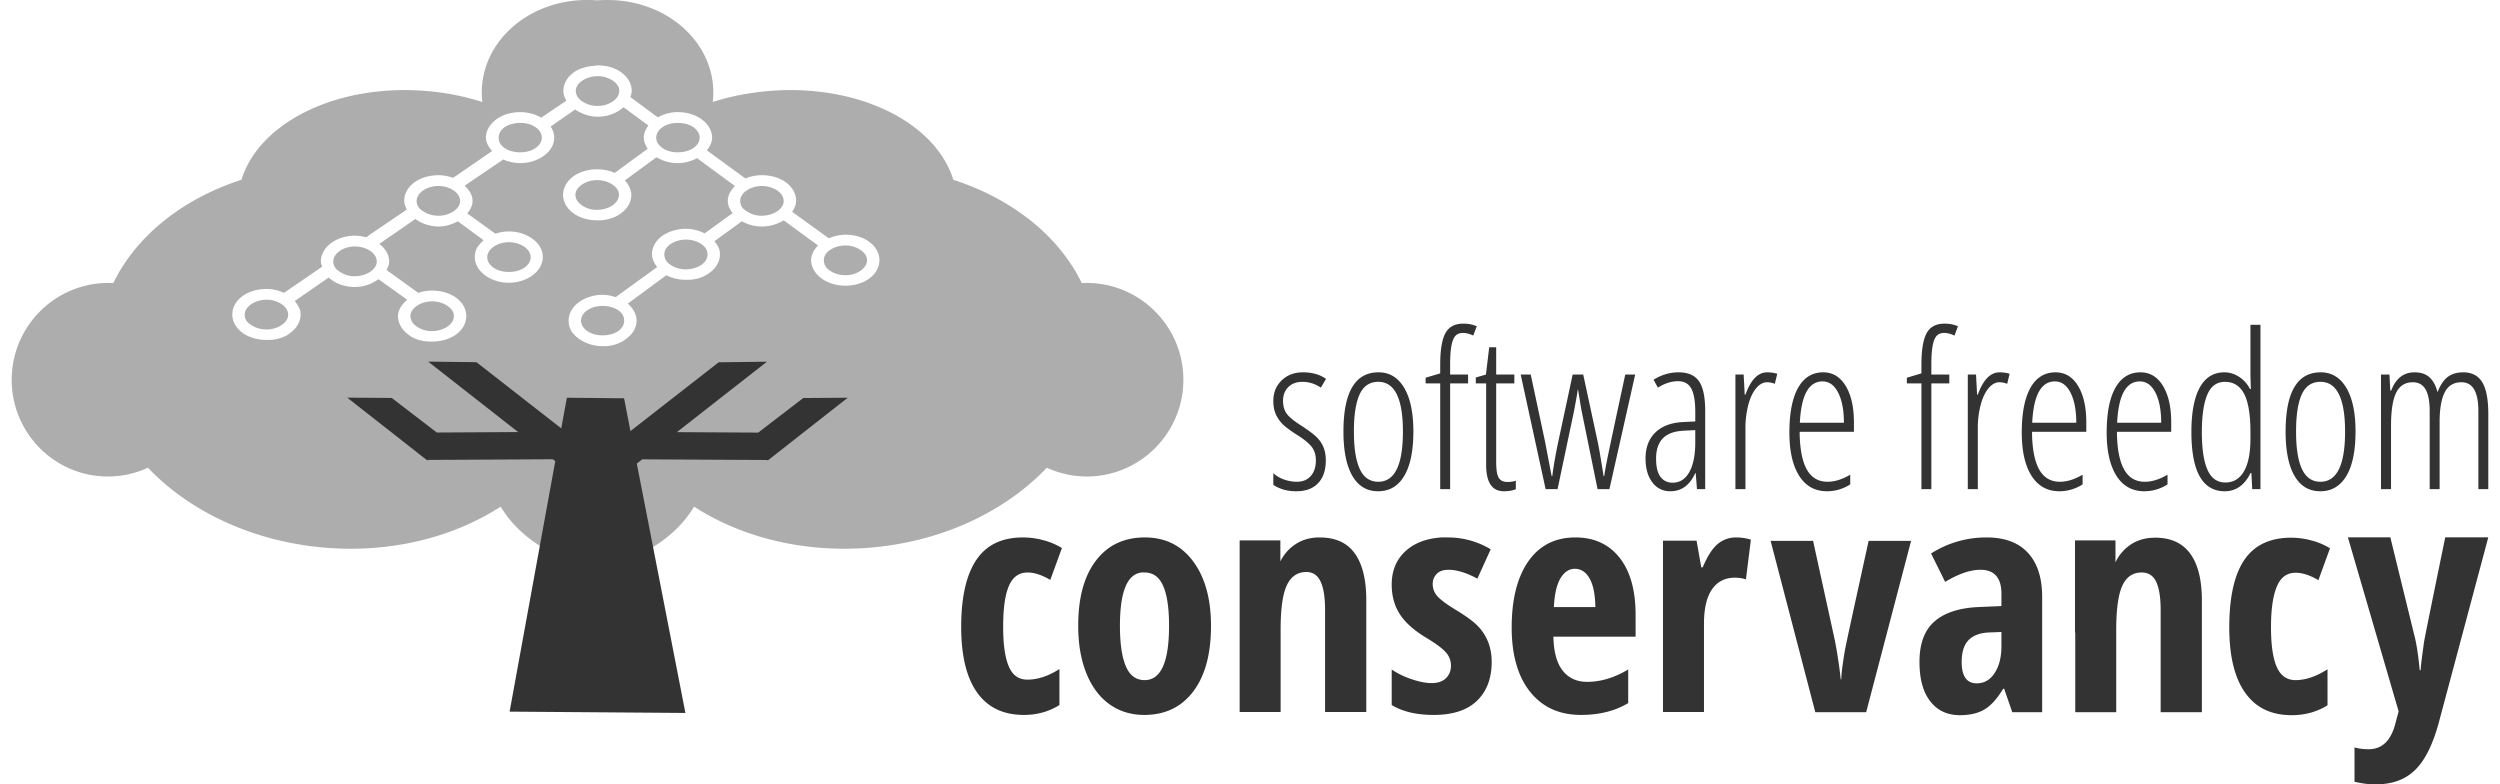 <svg xmlns="http://www.w3.org/2000/svg" height="64" width="204"><path d="M47.786 0c-4.453.051-8.146 3.065-8.455 7.042-.033.434-.02.86.027 1.28a20.613 20.613 0 0 0-4.694-.907c-7.235-.56-13.528 2.602-14.962 7.255-4.785 1.55-8.583 4.563-10.455 8.428-4.25-.221-7.937 3.006-8.268 7.28-.337 4.344 2.893 8.146 7.228 8.482a7.866 7.866 0 0 0 3.867-.693c3.385 3.564 8.602 6.07 14.589 6.534 5.392.418 10.4-.905 14.189-3.36 1.497 2.475 4.277 4.306 7.6 4.8v.08c.1-.01.196-.04.294-.053.1.012.192.043.294.053v-.08c3.328-.492 6.102-2.322 7.6-4.8 3.79 2.455 8.823 3.778 14.216 3.36 5.987-.464 11.177-2.97 14.562-6.534 1.17.532 2.496.8 3.868.693 4.334-.336 7.59-4.138 7.254-8.481-.331-4.275-4.019-7.502-8.268-7.281-1.872-3.865-5.697-6.879-10.481-8.428-1.435-4.653-7.701-7.816-14.936-7.255-1.661.13-3.235.44-4.694.907.047-.42.06-.846.027-1.28-.309-3.977-4.028-6.99-8.482-7.041a10.39 10.39 0 0 0-.907.026c-.017.002-.035-.002-.053 0-.018-.002-.035.002-.053 0-.303-.023-.61-.03-.907-.026zm.854 5.335h.133c.756 0 1.44.213 1.947.587.506.374.827.907.827 1.493 0 .173-.054.344-.107.507l2.24 1.654a3.283 3.283 0 0 1 1.627-.427c.756 0 1.44.215 1.947.587.506.372.854.907.854 1.493 0 .386-.186.731-.427 1.04l3.147 2.294a3.439 3.439 0 0 1 1.334-.267c.755 0 1.467.213 1.973.587s.827.907.827 1.494c0 .33-.14.632-.32.907l2.987 2.16a3.485 3.485 0 0 1 1.36-.293c.756 0 1.441.212 1.947.586.507.374.827.907.827 1.494 0 .586-.32 1.12-.827 1.493-.506.375-1.19.587-1.947.587-.755 0-1.44-.212-1.947-.587-.506-.374-.853-.907-.853-1.493 0-.453.239-.862.56-1.2l-2.8-2.054a3.374 3.374 0 0 1-1.787.507 3.31 3.31 0 0 1-1.627-.427l-2.24 1.627c.193.236.359.49.426.773.023.095.027.194.027.294 0 .586-.32 1.12-.827 1.493a2.93 2.93 0 0 1-.88.454c-.165.05-.329.08-.507.106a3.994 3.994 0 0 1-.56.027 3.417 3.417 0 0 1-1.6-.373l-3.147 2.32c.324.273.565.634.666 1.013.034.127.054.24.054.374 0 .586-.321 1.093-.827 1.467-.127.093-.253.191-.4.266-.295.15-.63.264-.987.32-.178.029-.371.027-.56.027a3.3 3.3 0 0 1-1.947-.613c-.253-.187-.47-.394-.614-.64a1.728 1.728 0 0 1-.16-.4 1.586 1.586 0 0 1-.053-.427c0-.587.32-1.12.827-1.494.506-.374 1.191-.613 1.947-.613.377 0 .738.083 1.067.186l3.387-2.453a2.212 2.212 0 0 1-.294-.48 1.41 1.41 0 0 1-.133-.56c0-.587.32-1.122.827-1.494.126-.093.253-.168.4-.24a3.54 3.54 0 0 1 1.547-.347 3.36 3.36 0 0 1 1.52.374l2.294-1.654a2.38 2.38 0 0 1-.294-.48 1.351 1.351 0 0 1-.106-.533c0-.459.258-.86.586-1.2l-3.093-2.268c-.452.236-.988.4-1.574.4a3.28 3.28 0 0 1-1.734-.48l-2.587 1.894c.232.25.403.54.48.853.026.105.054.21.054.32 0 .587-.32 1.12-.827 1.494a2.814 2.814 0 0 1-.427.267 3.297 3.297 0 0 1-1.547.32c-.755 0-1.44-.213-1.947-.587-.506-.374-.826-.907-.826-1.494 0-.586.32-1.12.826-1.493.507-.372 1.192-.587 1.947-.587.521 0 1.022.104 1.44.294l2.694-1.974c-.182-.276-.32-.575-.32-.907 0-.09.01-.18.027-.267.055-.26.187-.502.347-.72L50.88 8.75c-.515.462-1.256.773-2.107.773-.709 0-1.346-.254-1.84-.587l-2.001 1.387c.177.273.293.58.293.907 0 .586-.32 1.093-.826 1.467-.507.374-1.192.613-1.947.613-.505 0-.978-.115-1.387-.293l-3.147 2.134c.35.347.64.751.64 1.227 0 .095-.005.201-.027.293-.064.274-.222.516-.4.747l2.294 1.653a3.47 3.47 0 0 1 1.093-.186c.756 0 1.441.239 1.947.613s.827.88.827 1.467c0 .586-.32 1.12-.827 1.493-.506.375-1.191.614-1.947.614-.755 0-1.442-.24-1.947-.614-.504-.374-.827-.907-.827-1.493 0-.269.062-.52.187-.747.063-.113.152-.217.24-.32.088-.103.185-.202.294-.293l-2.107-1.547c-.453.238-.984.427-1.574.427a3.317 3.317 0 0 1-1.894-.614l-2.933 2.027c.354.278.632.643.746 1.04.038.133.054.26.054.4 0 .255-.103.47-.214.694l2.587 1.867a3.443 3.443 0 0 1 1.12-.187c.756 0 1.468.213 1.974.587s.827.907.827 1.493c0 .587-.32 1.122-.827 1.494-.506.372-1.218.587-1.973.587-.378 0-.738-.034-1.067-.134a3.27 3.27 0 0 1-.48-.186c-.148-.073-.274-.174-.4-.267-.507-.372-.827-.907-.827-1.494 0-.522.332-.97.747-1.333l-2.347-1.68a3.233 3.233 0 0 1-1.92.64c-.864 0-1.62-.3-2.134-.774l-2.774 1.92c.134.16.26.352.347.534.043.091.082.17.106.267.024.096.027.19.027.293 0 .586-.32 1.121-.827 1.494-.127.093-.253.194-.4.266-.295.145-.63.242-.987.294a3.979 3.979 0 0 1-.56.026c-.755 0-1.467-.214-1.974-.587-.506-.372-.826-.907-.826-1.493 0-.586.32-1.12.826-1.494.507-.374 1.218-.586 1.974-.586.527 0 .991.126 1.414.32l3.12-2.134c-.044-.142-.107-.27-.107-.427 0-.586.321-1.12.827-1.493.506-.375 1.191-.614 1.947-.614a3.7 3.7 0 0 1 .934.134l.426-.32.054-.027 2.827-1.92c-.112-.226-.214-.465-.214-.72 0-.587.321-1.12.827-1.494.506-.374 1.218-.587 1.974-.587.429 0 .809.082 1.173.214l.374-.24 2.827-1.947c-.273-.321-.507-.68-.507-1.094 0-.586.347-1.121.854-1.494.506-.372 1.191-.586 1.947-.586.648 0 1.23.17 1.706.453l2.054-1.387c-.134-.244-.24-.518-.24-.8 0-.586.32-1.12.827-1.493.473-.35 1.143-.533 1.84-.56v-.027zm.133.88c-.517 0-.994.168-1.307.4-.236.175-.392.374-.453.587a.74.74 0 0 0-.027.213.93.93 0 0 0 .267.64c.06.065.135.129.213.187a2.187 2.187 0 0 0 1.307.4c.517 0 .965-.167 1.28-.4.317-.234.48-.525.48-.827 0-.302-.163-.566-.48-.8a2.167 2.167 0 0 0-1.28-.4zm-6.321 3.814c-.517 0-.994.143-1.307.373a1.084 1.084 0 0 0-.427.614.933.933 0 0 0 .213.853c.058.065.136.129.214.187.313.232.79.373 1.307.373.517 0 .965-.14 1.28-.373.317-.234.48-.525.48-.827 0-.302-.163-.594-.48-.827-.315-.23-.763-.373-1.28-.373zm12.855 0c-.517 0-.967.143-1.28.373a1.178 1.178 0 0 0-.453.614.754.754 0 0 0-.027.213.93.93 0 0 0 .267.64c.06.065.135.129.213.187.313.232.763.373 1.28.373s.992-.14 1.307-.373c.317-.234.48-.525.48-.827 0-.302-.163-.594-.48-.827-.315-.23-.79-.373-1.307-.373zm-6.587 4.667c-.518 0-.965.17-1.28.4-.238.175-.393.374-.454.587a.752.752 0 0 0-.027.214c0 .226.087.445.267.64.06.065.134.128.213.186a2.1 2.1 0 0 0 1.28.4c.518 0 .995-.167 1.307-.4.315-.233.48-.522.48-.826 0-.305-.165-.569-.48-.8-.313-.231-.79-.4-1.306-.4zm-12.936.48c-.517 0-.993.17-1.307.4a1.178 1.178 0 0 0-.453.614.754.754 0 0 0-.027.213c0 .229.088.454.267.64.06.063.135.102.213.16.235.175.567.316.934.374.122.02.244.027.373.027.517 0 .965-.168 1.28-.4.317-.234.48-.499.48-.8 0-.303-.162-.595-.48-.827a2.177 2.177 0 0 0-1.28-.4zm26.378 0c-.518 0-.965.17-1.28.4a1.169 1.169 0 0 0-.454.614.763.763 0 0 0-.027.213.92.92 0 0 0 .267.64c.06.063.134.102.214.16a2.1 2.1 0 0 0 1.28.4c.517 0 .994-.167 1.307-.4.314-.233.48-.495.48-.8 0-.304-.166-.595-.48-.826-.314-.231-.79-.4-1.307-.4zm-6.188 4.375c-.517 0-.994.169-1.307.4-.236.174-.373.373-.427.586a.933.933 0 0 0 .213.853c.058.066.136.13.214.188.235.174.567.315.934.373.122.02.244.027.373.027.517 0 .992-.168 1.307-.4.317-.234.453-.525.453-.827 0-.302-.136-.568-.453-.8-.316-.232-.79-.4-1.307-.4zm-14.456.213c-.517 0-.967.168-1.28.4-.236.175-.392.393-.453.613a.75.75 0 0 0-.027.214c0 .304.166.593.48.827.235.174.548.296.907.346.12.017.244.027.374.027.517 0 .991-.14 1.306-.373.317-.234.48-.525.48-.827 0-.302-.163-.593-.48-.827-.315-.233-.79-.4-1.306-.4zm27.471.267c-.517 0-.993.169-1.307.4-.236.174-.372.373-.426.586a.933.933 0 0 0 .213.853c.057.066.135.13.214.188.234.174.566.315.933.373.122.02.244.027.373.027.517 0 .968-.168 1.28-.4.315-.234.48-.523.48-.827 0-.304-.165-.569-.48-.8a2.171 2.171 0 0 0-1.28-.4zm-40.033.08c-.516 0-.967.168-1.28.4-.235.175-.392.392-.453.613a.75.75 0 0 0-.027.214c0 .228.088.453.267.64.06.062.135.102.213.16a2.113 2.113 0 0 0 1.28.4c.518 0 .994-.17 1.307-.4.315-.232.48-.496.48-.8 0-.305-.165-.594-.48-.827-.313-.233-.79-.4-1.306-.4zm-7.2 4.347c-.518 0-.995.168-1.307.4-.236.175-.393.393-.454.613a.75.75 0 0 0-.027.214c0 .228.088.454.267.64.06.062.135.102.214.16.234.173.566.315.933.373.122.02.244.027.373.027.518 0 .967-.17 1.28-.4.315-.232.48-.496.48-.8 0-.304-.165-.594-.48-.827a2.166 2.166 0 0 0-1.28-.4zm13.495.133c-.517 0-.967.168-1.28.4-.236.175-.392.374-.454.587a.74.74 0 0 0-.026.214c0 .152.052.313.133.453.04.07.074.122.133.187.06.064.135.128.214.186a2.113 2.113 0 0 0 1.28.4c.517 0 .991-.168 1.307-.4.317-.232.48-.525.48-.827 0-.301-.163-.566-.48-.8-.316-.232-.79-.4-1.307-.4zm13.922.374c-.517 0-.965.142-1.28.373a1.168 1.168 0 0 0-.454.614.763.763 0 0 0-.026.213c0 .226.087.445.266.64.06.065.135.128.214.187.315.233.763.373 1.28.373s.994-.141 1.307-.373c.314-.233.453-.523.453-.827 0-.304-.138-.595-.453-.827-.313-.23-.79-.373-1.307-.373z" fill="#333" fill-rule="evenodd" opacity=".4"/><path d="M202.235 39.915v-6.37c0-1.568-.46-2.353-1.379-2.353-.632 0-1.087.275-1.366.823-.279.55-.418 1.358-.418 2.427v5.473h-.81v-6.37c0-.793-.112-1.383-.336-1.771-.224-.388-.572-.582-1.043-.582-.62 0-1.072.282-1.353.845-.282.563-.423 1.477-.423 2.74v5.138h-.819v-9.352h.69l.069 1.302h.078c.373-.989 1.008-1.483 1.904-1.483.517 0 .925.138 1.224.414.299.276.514.678.647 1.206.224-.574.5-.988.827-1.24.328-.253.753-.38 1.276-.38.706 0 1.223.272 1.551.815.328.543.491 1.412.491 2.607v6.11zm-10.024-4.698c0 1.575-.248 2.78-.745 3.616-.497.836-1.208 1.254-2.133 1.254-.914 0-1.614-.418-2.099-1.254-.486-.836-.728-2.041-.728-3.616 0-3.223.953-4.835 2.861-4.835.896 0 1.595.422 2.095 1.267.5.845.75 2.034.75 3.568zm-4.852 0c0 1.35.16 2.37.483 3.06.321.69.824 1.034 1.508 1.034 1.339 0 2.008-1.364 2.008-4.094 0-2.706-.67-4.06-2.008-4.06-.701 0-1.208.34-1.521 1.018-.313.678-.47 1.692-.47 3.042zm-12.377 4.87c-.988 0-1.748-.421-2.28-1.263-.53-.842-.797-2.015-.797-3.52 0-1.598.237-2.817.711-3.66.474-.841 1.157-1.262 2.047-1.262.776 0 1.388.37 1.836 1.108.448.738.672 1.733.672 2.986v.758h-4.43c.012 1.362.204 2.382.578 3.06.373.678.94 1.017 1.698 1.017.586 0 1.204-.192 1.853-.577v.793a3.506 3.506 0 0 1-1.888.56zm-.37-8.964c-1.126 0-1.744 1.124-1.853 3.37h3.594c0-1.028-.157-1.847-.47-2.456-.313-.61-.737-.914-1.271-.914zm-6.56 8.964c-.988 0-1.747-.421-2.279-1.263-.531-.842-.797-2.015-.797-3.52 0-1.598.237-2.817.71-3.66.475-.841 1.157-1.262 2.048-1.262.776 0 1.388.37 1.836 1.108.448.738.672 1.733.672 2.986v.758h-4.43c.011 1.362.204 2.382.577 3.06.374.678.94 1.017 1.698 1.017.586 0 1.204-.192 1.853-.577v.793a3.506 3.506 0 0 1-1.887.56zm-.37-8.964c-1.126 0-1.744 1.124-1.853 3.37h3.594c0-1.028-.156-1.847-.47-2.456-.313-.61-.736-.914-1.27-.914zm-4.516-.74c.293 0 .566.04.819.12l-.199.819a1.643 1.643 0 0 0-.637-.13c-.316 0-.61.163-.884.487-.273.325-.487.777-.642 1.358a7.434 7.434 0 0 0-.233 1.922v4.956h-.818v-9.352h.672l.086 1.638h.06c.437-1.213 1.029-1.819 1.776-1.819zm-14.075 9.704c-.988 0-1.748-.421-2.28-1.263-.53-.842-.797-2.015-.797-3.52 0-1.598.237-2.817.711-3.66.475-.841 1.157-1.262 2.047-1.262.776 0 1.388.37 1.836 1.108.448.738.673 1.733.673 2.986v.758h-4.43c.011 1.362.203 2.382.577 3.06.373.678.94 1.017 1.698 1.017.586 0 1.204-.192 1.853-.577v.793a3.506 3.506 0 0 1-1.888.56zm-.37-8.964c-1.126 0-1.744 1.124-1.853 3.37h3.594c0-1.028-.157-1.847-.47-2.456-.313-.61-.737-.914-1.271-.914zm-4.517-.74c.294 0 .566.04.82.12l-.199.819a1.643 1.643 0 0 0-.638-.13c-.316 0-.61.163-.883.487-.273.325-.487.777-.642 1.358a7.434 7.434 0 0 0-.233 1.922v4.956h-.819v-9.352h.672l.087 1.638h.06c.437-1.213 1.028-1.819 1.775-1.819zm-5.731 9.532l-.103-1.31h-.035c-.448.988-1.126 1.482-2.034 1.482a1.762 1.762 0 0 1-1.47-.728c-.37-.486-.555-1.137-.555-1.953 0-.89.267-1.595.801-2.115.535-.52 1.284-.803 2.25-.85l1.008-.051v-.776c0-.873-.109-1.51-.327-1.909-.219-.4-.58-.599-1.086-.599-.535 0-1.08.175-1.638.526l-.353-.647c.649-.402 1.33-.603 2.042-.603.77 0 1.325.243 1.664.728.339.486.508 1.298.508 2.435v6.37zm-1.991-.526c.586 0 1.041-.289 1.366-.866.325-.578.487-1.395.487-2.452v-.974l-.974.051c-.753.04-1.311.249-1.676.625-.365.377-.548.927-.548 1.65 0 .679.121 1.176.362 1.492.242.316.57.474.983.474zm-6.12.526l-1.292-6.335a1.867 1.867 0 0 1-.03-.147c-.01-.052-.1-.603-.272-1.655h-.017l-.12.733-.199 1.069-1.336 6.335h-.974l-2.034-9.352h.819l1.163 5.447.543 2.844h.052c.104-.821.27-1.775.5-2.861l1.164-5.43h.861l1.173 5.447c.092.408.255 1.356.49 2.844h.053c.017-.19.102-.666.254-1.43.152-.765.64-3.051 1.46-6.86h.81l-2.102 9.35zm-7.343-.587c.253 0 .477-.034.673-.103v.69c-.253.114-.578.172-.974.172-.966 0-1.448-.721-1.448-2.163v-6.637h-.845v-.483l.828-.24.267-2.225h.569v2.224h1.482v.724h-1.482v6.404c0 .632.069 1.063.206 1.293.138.23.38.344.724.344zm-7.688-4.11c0 1.574-.248 2.779-.745 3.615-.497.836-1.208 1.254-2.133 1.254-.914 0-1.613-.418-2.099-1.254-.485-.836-.728-2.041-.728-3.616 0-3.223.954-4.835 2.861-4.835.897 0 1.595.422 2.095 1.267.5.845.75 2.034.75 3.568zm-4.852 0c0 1.35.16 2.37.483 3.059.321.69.824 1.034 1.508 1.034 1.339 0 2.008-1.364 2.008-4.094 0-2.706-.67-4.06-2.008-4.06-.701 0-1.208.34-1.521 1.018-.313.678-.47 1.692-.47 3.042zm-2.293 2.352c0 .787-.206 1.404-.62 1.849-.414.445-1.011.668-1.793.668-.425 0-.799-.055-1.12-.164-.322-.109-.572-.23-.75-.362v-.957c.212.213.494.384.844.513.351.13.71.194 1.078.194.483 0 .862-.158 1.138-.474.275-.316.413-.738.413-1.267 0-.414-.099-.763-.297-1.047-.198-.284-.576-.608-1.133-.97-.638-.402-1.074-.724-1.306-.965a2.71 2.71 0 0 1-.543-.81c-.13-.299-.194-.655-.194-1.069 0-.672.227-1.228.68-1.668.455-.44 1.032-.659 1.733-.659.753 0 1.382.178 1.888.534l-.423.716a2.647 2.647 0 0 0-1.5-.474c-.482 0-.867.142-1.154.426-.288.285-.431.66-.431 1.125 0 .414.097.76.293 1.039.195.278.609.616 1.24 1.012.621.408 1.047.735 1.277.979.23.244.4.514.512.81.112.296.168.636.168 1.021zm83.402 6.276h3.464l1.932 7.894c.193.702.347 1.685.464 2.949h.076c.008-.201.046-.559.113-1.073.067-.515.121-.918.163-1.211.042-.293.619-3.146 1.732-8.559h3.513l-4.003 14.984c-.485 1.84-1.13 3.162-1.932 3.965-.803.803-1.874 1.205-3.213 1.205a6.73 6.73 0 0 1-1.77-.213v-2.799c.344.1.729.15 1.155.15 1.121 0 1.857-.735 2.209-2.208l.238-.878zm-29.48.01a8.31 8.31 0 0 0-4.532 1.309l1.148 2.316c1.088-.652 2.044-.987 2.88-.987 1.13 0 1.713.65 1.713 1.954v1.007l-1.873.08c-1.607.076-2.799.474-3.606 1.19-.807.715-1.208 1.81-1.208 3.283 0 1.372.276 2.433.866 3.202.59.77 1.408 1.149 2.437 1.149.803 0 1.467-.154 1.994-.464.527-.31 1.037-.872 1.531-1.692h.08l.665 1.914h2.438V48.73c0-1.556-.375-2.756-1.148-3.605-.774-.85-1.904-1.27-3.385-1.27zm13.758.02c-.753 0-1.413.18-1.974.543a3.526 3.526 0 0 0-1.269 1.47v-1.792h-3.303v7.514h.02v6.506h3.344v-6.708c0-1.698.169-2.91.503-3.626.335-.715.852-1.067 1.571-1.067.544 0 .946.247 1.189.765.242.519.362 1.284.362 2.297v8.339h3.364v-9.125c0-1.673-.315-2.937-.946-3.807-.632-.87-1.59-1.31-2.86-1.31zm11.1 0c-1.724 0-3.004.6-3.828 1.812-.824 1.214-1.229 3.06-1.229 5.52 0 2.35.44 4.125 1.31 5.338.87 1.213 2.122 1.813 3.786 1.813 1.063 0 2.043-.262 2.921-.806v-2.941c-.912.586-1.782.886-2.618.886-.703 0-1.222-.372-1.531-1.088-.31-.715-.464-1.795-.464-3.243 0-1.48.17-2.583.484-3.323.314-.74.82-1.108 1.53-1.108.536 0 1.16.194 1.854.604l.947-2.598a5.477 5.477 0 0 0-1.531-.645 6.365 6.365 0 0 0-1.632-.221zm-42.483.261l3.646 13.98h4.15l3.666-13.98h-3.465c-1.221 5.564-1.867 8.53-1.934 8.924-.067.393-.138.84-.201 1.31a10.53 10.53 0 0 0-.1 1.067h-.041a29.558 29.558 0 0 0-.202-1.551 30.905 30.905 0 0 0-.282-1.652l-1.772-8.098h-3.465zm18.834 7.433v1.169c0 .911-.2 1.647-.564 2.195-.364.548-.84.826-1.45.826-.82 0-1.229-.578-1.229-1.732 0-.778.168-1.36.524-1.753.355-.393.91-.623 1.672-.664l1.047-.04zM83.49 43.855c-1.724 0-2.983.6-3.807 1.813-.824 1.213-1.25 3.04-1.25 5.5 0 2.35.44 4.144 1.31 5.358.87 1.213 2.142 1.812 3.807 1.812 1.063 0 2.022-.262 2.9-.805v-2.941c-.911.585-1.781.866-2.618.866-.703 0-1.201-.352-1.51-1.068-.31-.715-.464-1.795-.464-3.243 0-1.48.15-2.583.463-3.323.314-.74.82-1.108 1.531-1.108.536 0 1.159.194 1.853.604l.947-2.598a5.477 5.477 0 0 0-1.53-.645 6.365 6.365 0 0 0-1.632-.222zm9.93 0c-1.706 0-3.046.638-4.008 1.914-.962 1.276-1.43 3.03-1.43 5.298 0 1.472.22 2.767.664 3.867.444 1.1 1.074 1.953 1.894 2.538.82.586 1.77.866 2.84.866 1.69 0 3.018-.637 3.988-1.913.97-1.276 1.45-3.066 1.45-5.358 0-2.217-.495-3.977-1.47-5.278-.974-1.3-2.28-1.934-3.928-1.934zm14.262 0c-.753 0-1.394.18-1.954.544a3.55 3.55 0 0 0-1.25 1.41v-1.712h-3.303v.02h-.02v13.98h3.344v-6.728c0-1.698.169-2.89.504-3.606.334-.715.871-1.088 1.59-1.088.545 0 .927.267 1.17.786.242.519.362 1.284.362 2.296v8.34h3.364v-9.125c0-1.673-.315-2.957-.947-3.827-.632-.87-1.589-1.29-2.86-1.29zm9.95 0c-1.178.076-2.126.42-2.84 1.028-.816.694-1.229 1.632-1.229 2.82 0 .928.226 1.735.665 2.417.44.682 1.163 1.331 2.176 1.934.76.46 1.286.85 1.57 1.168.285.318.424.681.424 1.108 0 .418-.151.772-.423 1.027-.272.255-.65.383-1.169.383-.468 0-1.016-.113-1.631-.322a6.492 6.492 0 0 1-1.612-.786v2.9c.904.544 2.044.806 3.425.806 1.556 0 2.726-.382 3.525-1.148.799-.765 1.208-1.819 1.208-3.182 0-.628-.11-1.184-.302-1.652a3.952 3.952 0 0 0-.805-1.249c-.352-.368-.963-.823-1.834-1.35-.719-.435-1.206-.794-1.47-1.087a1.474 1.474 0 0 1-.403-1.007c0-.327.11-.6.322-.826.214-.226.54-.343.967-.343.678 0 1.462.24 2.357.725l1.088-2.397a6.733 6.733 0 0 0-3.505-.967c-.178 0-.335-.01-.504 0zm10.918 0c-1.631 0-2.915.638-3.827 1.934-.912 1.297-1.37 3.11-1.37 5.419 0 2.275.523 4.035 1.53 5.277 1.009 1.243 2.382 1.853 4.13 1.853 1.498 0 2.777-.322 3.848-.966v-2.74c-1.138.678-2.257 1.007-3.344 1.007-.854 0-1.51-.3-1.994-.906-.486-.607-.74-1.533-.766-2.78h6.708V50.18c0-1.999-.431-3.564-1.31-4.673-.878-1.108-2.082-1.652-3.605-1.652zm13.113 0a2.28 2.28 0 0 0-1.53.564c-.436.377-.821.995-1.19 1.874h-.12l-.383-2.176h-2.74v13.98h3.345v-7.191c0-1.222.21-2.16.644-2.8.435-.64 1.062-.967 1.873-.967.377 0 .673.057.907.14l.403-3.242a3.957 3.957 0 0 0-1.209-.182zm-13.153 2.559c.51 0 .915.278 1.208.805.293.527.447 1.296.464 2.317h-3.385c.05-1.063.235-1.85.544-2.357.31-.506.692-.765 1.169-.765zm-35.372.302c.082-.011.174 0 .262 0 .694 0 1.189.364 1.51 1.088.323.723.484 1.799.484 3.263 0 2.945-.655 4.431-1.994 4.431-.703 0-1.213-.383-1.53-1.128-.319-.744-.484-1.848-.484-3.303 0-1.464.165-2.54.483-3.263.278-.634.696-1.009 1.27-1.088zM34.941 29.509l7.34 5.746-6.636.039-3.681-2.823-3.627-.023 6.527 5.12.077-.055v.016l10.17-.054.2.154-3.727 20.44 14.346.108-3.967-20.347.44-.348 10.178.054v-.015l.07.054 6.526-5.12-3.627.024-3.68 2.822-6.636-.038 7.347-5.746-3.937.046-7.2 5.615-.518-2.676-4.67-.047-.457 2.498-6.921-5.398-3.937-.046zm146.6 10.578c-1.815 0-2.723-1.612-2.723-4.835 0-1.586.227-2.794.68-3.624.455-.83 1.124-1.246 2.009-1.246.42 0 .817.12 1.193.362.377.241.677.575.901 1h.069l-.034-1.043v-4.197h.818v13.41h-.672l-.069-1.31h-.077c-.224.477-.515.844-.87 1.1a2.046 2.046 0 0 1-1.225.383zm.052-.715c.655 0 1.16-.304 1.513-.91.353-.606.53-1.498.53-2.676v-.534c0-1.414-.171-2.45-.513-3.107-.342-.658-.864-.987-1.565-.987-.672 0-1.154.352-1.447 1.056-.294.703-.44 1.722-.44 3.055 0 1.345.152 2.364.457 3.06.304.695.793 1.043 1.465 1.043zm-22.53-8.085h-1.465v8.628h-.81v-8.628h-1.19v-.465l1.19-.354v-.706c0-1.19.14-2.046.422-2.569.282-.523.77-.784 1.465-.784.403 0 .768.072 1.095.215l-.284.759c-.305-.144-.58-.216-.828-.216-.281 0-.494.084-.638.25-.143.167-.25.437-.318.81-.07.374-.104.891-.104 1.552v.784h1.465zm-39.267 0h-1.465v8.628h-.81v-8.628h-1.19v-.465l1.19-.354v-.706c0-1.19.14-2.046.422-2.569.281-.523.77-.784 1.465-.784.402 0 .767.072 1.095.215l-.285.759c-.304-.144-.58-.216-.827-.216-.282 0-.494.084-.638.25-.144.167-.25.437-.319.81-.069.374-.103.891-.103 1.552v.784h1.465z" style="line-height:125%;-inkscape-font-specification:'Open Sans Condensed Light, Light';text-align:start" font-weight="300" font-family="Open Sans Condensed Light" letter-spacing="0" word-spacing="0" fill="#333"/></svg>